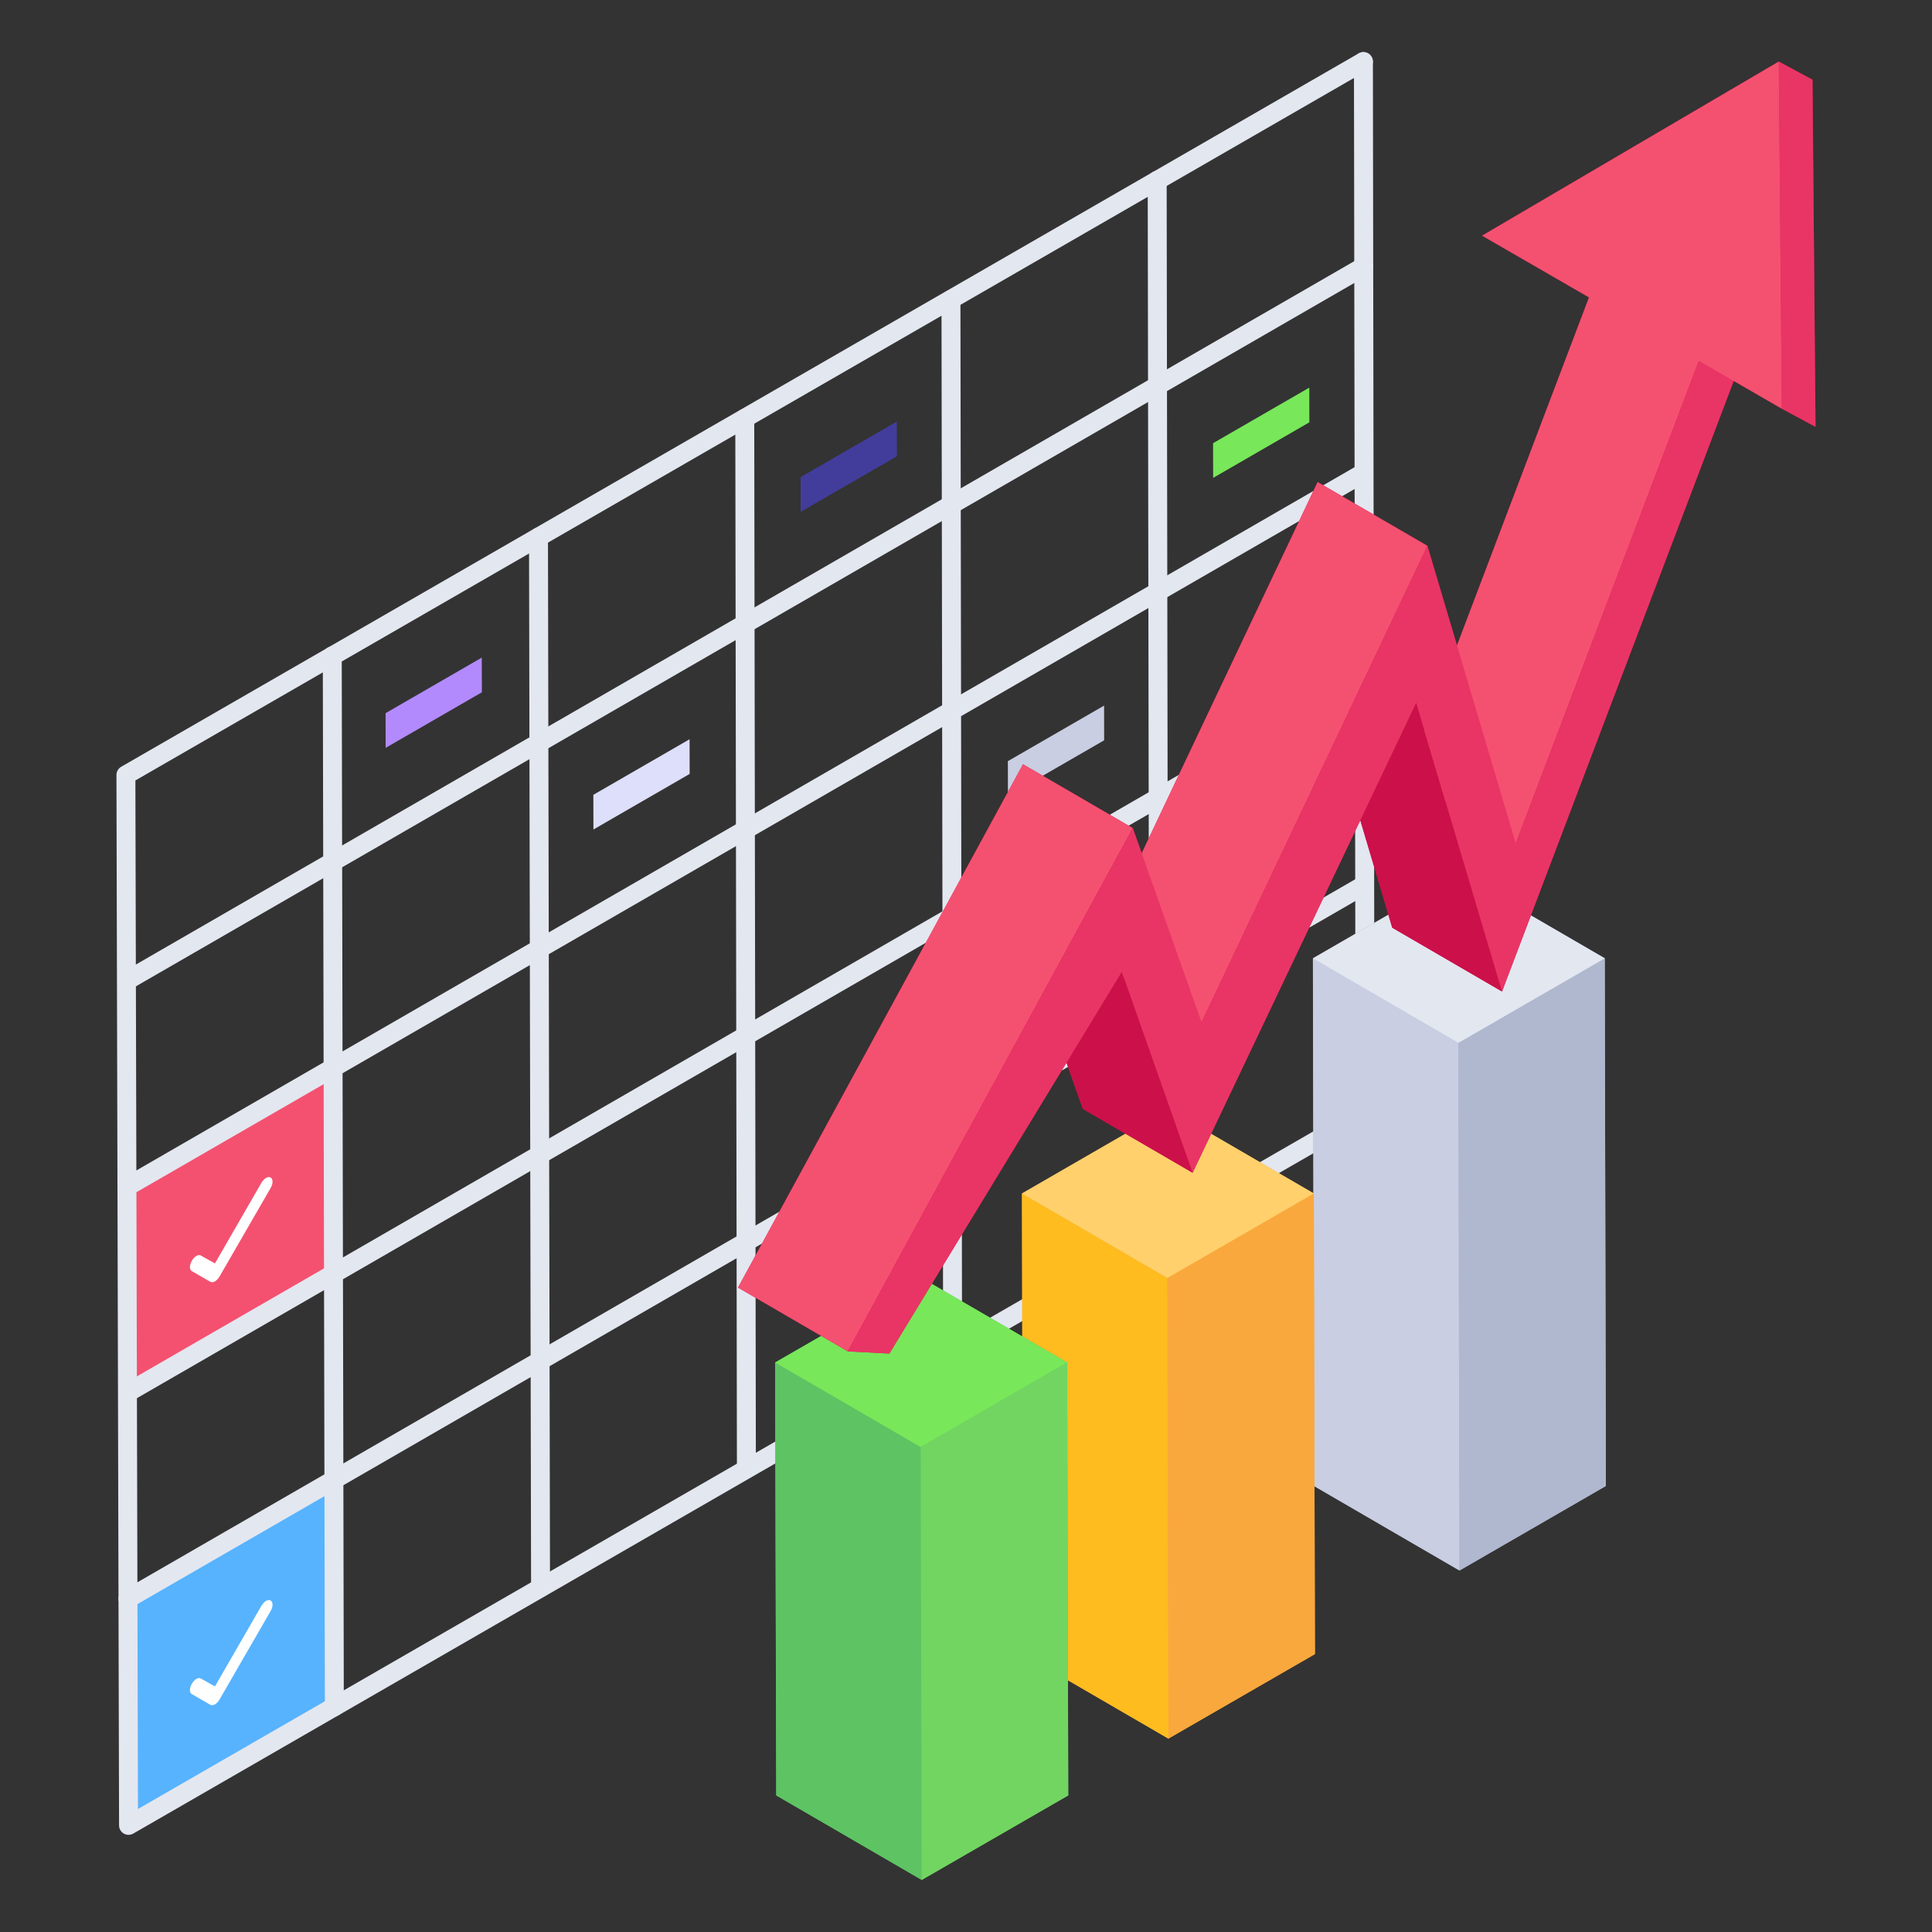 <svg id="Layer_1" enable-background="new 0 0 51 51" height="512" viewBox="0 0 51 51" width="512" xmlns="http://www.w3.org/2000/svg"><rect x="0" y="0" width="51" height="51" fill="#333333" stroke="none"/><g id="_x34_3"><g><g><path d="m8.815 39.067.014 5.988-5.44 3.13-.01-5.984z" fill="#57b3fe"/></g><g><path d="m8.815 28.225.014 5.34-5.44 3.13-.01-5.336z" fill="#f45170"/></g><g><g><g><g><g><g><path d="m3.393 48.435c-.043 0-.086-.011-.125-.033-.077-.045-.125-.127-.125-.216l-.069-27.728c0-.089.047-.172.125-.217l32.666-18.832c.119-.069.272-.028.342.092.069.12.028.272-.092.342l-32.541 18.759.068 27.151 32.292-18.617c.119-.069.272-.028.342.092.069.12.028.272-.092.342l-32.666 18.832c-.039.022-.082.033-.125.033z" fill="#e3e7f0"/></g><g><path d="m8.826 45.305c-.138 0-.25-.112-.25-.25l-.055-27.741c-0-.138.111-.25.25-.25h0c.138 0 .25.112.25.25l.055 27.741c0.0.138-.111.25-.25.25h-0z" fill="#e3e7f0"/></g><g><path d="m14.269 42.159c-.138 0-.25-.112-.25-.25l-.054-27.73c-0-.138.111-.25.25-.25h0c.138 0 .25.112.25.25l.054 27.73c0.0.138-.111.25-.25.25z" fill="#e3e7f0"/></g><g><path d="m19.703 39.023c-.138 0-.25-.112-.25-.25l-.043-27.729c-0-.138.111-.25.25-.25h0c.138 0 .25.112.25.25l.043 27.73c0 .138-.112.25-.25.25z" fill="#e3e7f0"/></g><g><path d="m25.146 35.876c-.138 0-.25-.112-.25-.25l-.043-27.719c-0-.138.111-.25.25-.25h0c.138 0 .25.112.25.25l.043 27.719c0.0.138-.111.25-.25.25h-0z" fill="#e3e7f0"/></g><g><path d="m30.59 32.741c-.138 0-.25-.112-.25-.25l-.043-27.73c-0-.138.111-.25.25-.25h0c.138 0 .25.112.25.25l.043 27.73c0.0.138-.111.25-.25.25z" fill="#e3e7f0"/></g><g><path d="m36.034 29.595c-.138 0-.25-.112-.25-.25l-.043-27.719c-0-.138.111-.25.25-.25h0c.138 0 .25.112.25.25l.043 27.719c0.0.138-.111.25-.25.25z" fill="#e3e7f0"/></g><g><path d="m3.162 25.995c-.069-.12-.028-.272.091-.341l32.623-18.833c.118-.07.272-.029.341.091.069.12.028.272-.091.341l-32.623 18.833c-.119.069-.273.028-.341-.091z" fill="#e3e7f0"/></g><g><path d="m3.378 31.563c-.086 0-.17-.045-.216-.125-.069-.12-.028-.272.091-.341l32.623-18.833c.118-.069.272-.029.341.091.069.12.028.272-.091.341l-32.623 18.833c-.04.023-.083.034-.125.034z" fill="#e3e7f0"/></g><g><path d="m3.378 37.007c-.086 0-.17-.045-.216-.125-.069-.12-.028-.272.091-.341l32.623-18.833c.118-.069.272-.029.341.091.069.12.028.272-.091.341l-32.623 18.833c-.04.023-.083.034-.125.034z" fill="#e3e7f0"/></g><g><path d="m3.378 42.451c-.086 0-.17-.045-.216-.125-.069-.12-.028-.272.091-.341l32.623-18.833c.118-.071.272-.028.341.091.069.12.028.272-.091.341l-32.623 18.833c-.04.023-.083.034-.125.034z" fill="#e3e7f0"/></g></g></g></g></g><g><g><path d="m34.562 10.232.002.916-2.54 1.467-.002-.916z" fill="#78e75a"/></g></g><g><g><path d="m29.145 18.626.002.916-2.54 1.467-.002-.916z" fill="#c9cee2"/></g></g><g><g><path d="m23.673 11.129.002.916-2.54 1.467-.002-.916z" fill="#423d9b"/></g></g><g><g><path d="m18.203 19.514.002.916-2.54 1.467-.002-.916z" fill="#dedffb"/></g></g><g><g><path d="m12.718 17.359.002.916-2.54 1.467-.002-.916z" fill="#b28afd"/></g></g></g><g><g><g><g><g><g><g><g><g><path d="m42.39 39.225-3.86 2.23-3.84-2.23-.03-13.93 3.86-2.23 3.84 2.23z" fill="#b0b8cf"/></g></g></g><g enable-background="new"><g><g><path d="m34.657 25.299.029 13.929 3.84 2.231-.029-13.929z" fill="#c9cee2"/></g></g><g><g><path d="m38.497 27.53.029 13.929 3.865-2.232-.029-13.929z" fill="#b0b8cf"/></g></g><g><g><path d="m34.657 25.299 3.84 2.231 3.865-2.232-3.84-2.231z" fill="#e3e7f0"/></g></g></g><g><g><g><path d="m34.71 43.665-3.87 2.23-3.84-2.23-.02-12.16 3.86-2.23 3.84 2.23z" fill="#f9a83d"/></g></g></g><g enable-background="new"><g><g><path d="m26.976 31.505.029 12.159 3.84 2.231-.029-12.159z" fill="#febc1f"/></g></g><g><g><path d="m30.816 33.736.029 12.159 3.866-2.232-.029-12.159z" fill="#f9a83d"/></g></g><g><g><path d="m26.976 31.505 3.84 2.231 3.866-2.232-3.84-2.231z" fill="#ffd06c"/></g></g></g><g><g><g><path d="m28.2 47.395-3.87 2.23-3.84-2.23-.03-11.43 3.87-2.23 3.84 2.23z" fill="#5ec363"/></g></g></g><g enable-background="new"><g><g><path d="m20.463 35.968.029 11.426 3.84 2.231-.029-11.426z" fill="#5ec363"/></g></g><g><g><path d="m24.303 38.2.029 11.426 3.866-2.232-.029-11.426z" fill="#72d561"/></g></g><g><g><path d="m20.463 35.968 3.84 2.231 3.866-2.232-3.84-2.231z" fill="#78e75a"/></g></g></g></g></g></g></g></g><path d="m47.926 11.268-.08-9.164-.891-.479-7.832 4.596 2.823 1.63-3.485 9.187-.781-2.63-2.898-1.684-4.644 9.799-.235-.664-2.898-1.684-7.523 13.814 2.898 1.684 1.097.057 4.676-7.68.431 1.223 2.898 1.684 4.427-9.305.843 2.837 2.898 1.684 6.117-16.116 1.27.733z" fill="#cc104a"/><g><g><g enable-background="new"><g><g><path d="m44.932 9.303-2.898-1.684 1.089.079 2.898 1.684z" fill="#394557"/></g></g><g><g><path d="m40.013 22.268-2.898-1.684 4.918-12.964 2.898 1.684z" fill="#f45170"/></g></g><g><g><path d="m39.649 26.173-2.898-1.684-2.265-7.622 2.898 1.684z" fill="#cc104a"/></g></g><g><g><path d="m31.718 26.988-2.898-1.684 5.962-12.579 2.898 1.684z" fill="#f45170"/></g></g><g><g><path d="m31.481 30.957-2.898-1.684-1.868-5.305 2.898 1.684z" fill="#cc104a"/></g></g><g><g><path d="m22.38 35.673-2.898-1.684 7.523-13.814 2.898 1.684z" fill="#f45170"/></g></g><g><g><path d="m44.932 9.303 1.089.079-6.372 16.791-2.265-7.622-5.902 12.407-1.868-5.305-6.136 10.078-1.097-.057 7.523-13.814 1.815 5.129 5.962-12.579 2.334 7.859z" fill="#e93565"/></g></g></g></g><g><g enable-background="new"><g><g><path d="m46.955 1.625.89.479.08 9.164-.89-.479z" fill="#e93565"/></g></g><g><g><path d="m46.955 1.625.08 9.164-7.912-4.568z" fill="#f45170"/></g></g></g></g></g></g></g><g><g><path d="m7.022 31.095c.044-.025.087-.031.121-.012.068.039.068.162.001.278l-1.349 2.336c-.034.058-.077.103-.121.128-.044.025-.087.031-.121.012l-.488-.282c-.068-.035-.068-.158-.001-.274.034-.058.077-.103.12-.128.043-.025.086-.03.118-.01l.372.208 1.227-2.128c.034-.058.077-.103.121-.128z" fill="#fff"/></g></g><g><g><path d="m7.022 42.261c.044-.025.087-.031.121-.012.068.039.068.162.001.278l-1.349 2.336c-.034.058-.077.103-.121.128-.044.025-.087.031-.121.012l-.488-.282c-.068-.035-.068-.158-.001-.274.034-.058.077-.103.12-.128.043-.025.086-.03.118-.01l.372.208 1.227-2.128c.034-.058.077-.103.121-.128z" fill="#fff"/></g></g></g></svg>